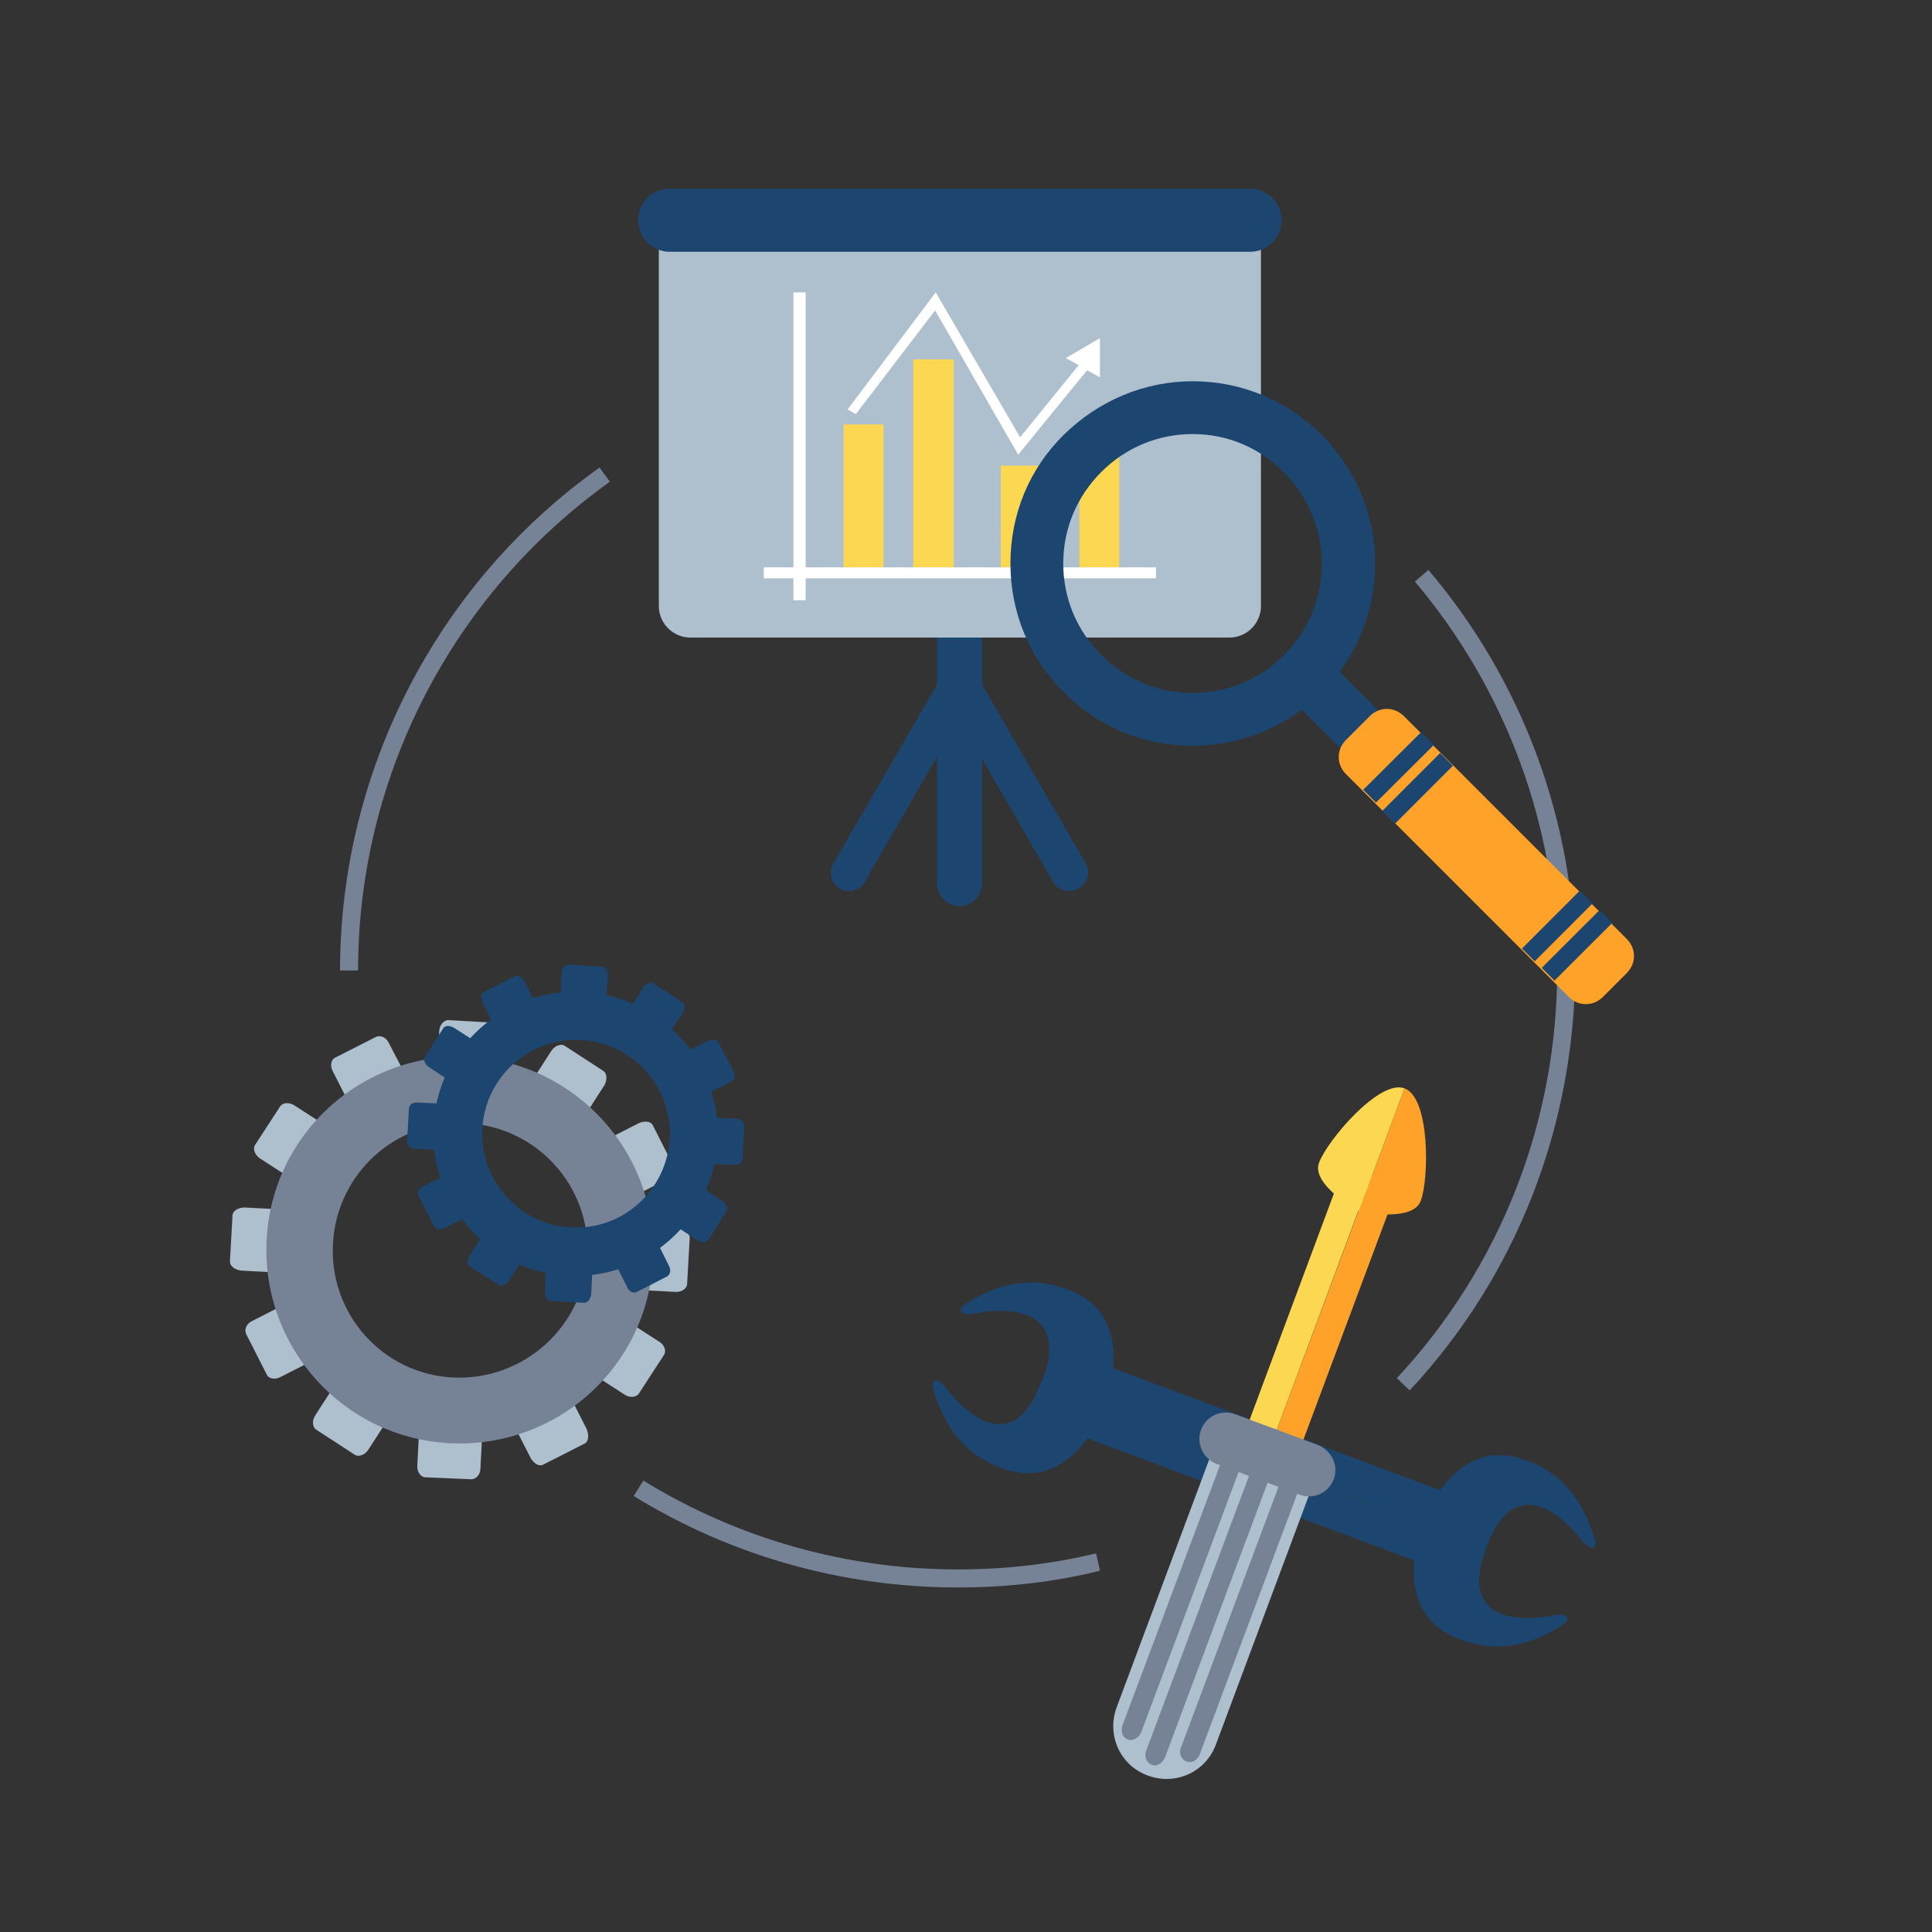 <?xml version="1.0" encoding="utf-8"?>
<!-- Generator: Adobe Illustrator 20.1.0, SVG Export Plug-In . SVG Version: 6.00 Build 0)  -->
<svg version="1.1" id="Слой_1" xmlns="http://www.w3.org/2000/svg" xmlns:xlink="http://www.w3.org/1999/xlink" x="0px" y="0px"
	 viewBox="0 0 300 300" style="enable-background:new 0 0 300 300;" xml:space="preserve">
<rect x="0" y="0" width="300" height="300" fill="#333333" stroke="none"/>
<style type="text/css">
	.st0{fill:#AEBFCE;}
	.st1{fill:#768296;}
	.st2{fill:#1C4670;}
	.st3{fill:#FCD751;}
	.st4{fill:#FFA229;}
	.st5{fill:#FFFFFF;}
</style>
<g>
	<g>
		<g>
			<path class="st0" d="M77.7,166.4c-0.1,1-0.7,1.8-1.4,1.8l-7.1-0.4c-0.7,0-1.3-0.9-1.3-1.9l0.3-5.7c0-1,0.7-1.8,1.4-1.8l7.1,0.4
				c0.7,0,1.3,0.9,1.2,1.9L77.7,166.4z"/>
			<path class="st0" d="M74.9,222.3c0-1-0.5-1.9-1.3-1.9l-7.1-0.3c-0.7,0-1.4,0.7-1.4,1.7l-0.3,5.7c-0.1,1,0.5,1.9,1.3,1.9l7.1,0.3
				c0.7,0,1.4-0.7,1.4-1.7L74.9,222.3z"/>
			<path class="st0" d="M63,167c0.5,0.9,0.3,1.9-0.4,2.2l-6.3,3.3c-0.7,0.3-1.6-0.1-2-1l-2.6-5.1c-0.5-0.9-0.3-1.9,0.4-2.2l6.3-3.2
				c0.7-0.3,1.6,0.1,2,1L63,167z"/>
			<path class="st0" d="M88.5,216.8c-0.5-0.9-1.4-1.4-2-1l-6.3,3.3c-0.7,0.3-0.8,1.3-0.4,2.2l2.6,5.1c0.5,0.9,1.4,1.4,2,1l6.3-3.2
				c0.7-0.3,0.8-1.3,0.4-2.3L88.5,216.8z"/>
			<path class="st0" d="M50.6,174.8c0.8,0.5,1.2,1.5,0.8,2.1l-3.9,6c-0.4,0.6-1.4,0.7-2.3,0.1l-4.8-3.1c-0.8-0.5-1.2-1.5-0.8-2.1
				l3.9-6c0.4-0.6,1.4-0.7,2.3-0.1L50.6,174.8z"/>
			<path class="st0" d="M97.5,205.2c-0.8-0.5-1.9-0.5-2.3,0.1l-3.9,6c-0.4,0.6-0.1,1.6,0.8,2.1l4.8,3.1c0.8,0.6,1.9,0.5,2.3-0.1
				l3.9-6c0.4-0.6,0.1-1.6-0.8-2.1L97.5,205.2z"/>
			<path class="st0" d="M43.7,187.8c1,0.1,1.8,0.7,1.8,1.4l-0.4,7.1c0,0.7-0.9,1.3-1.9,1.3l-5.7-0.3c-1-0.1-1.8-0.7-1.8-1.4l0.4-7.1
				c0-0.8,0.9-1.3,1.9-1.3L43.7,187.8z"/>
			<path class="st0" d="M99.6,190.6c-1-0.1-1.9,0.5-1.9,1.2l-0.4,7.1c0,0.7,0.7,1.4,1.8,1.4l5.7,0.3c1,0.1,1.9-0.5,1.9-1.3l0.4-7.1
				c0-0.7-0.8-1.4-1.8-1.4L99.6,190.6z"/>
			<path class="st0" d="M44.3,202.5c0.9-0.5,1.9-0.3,2.2,0.4l3.2,6.3c0.3,0.7-0.1,1.6-1,2l-5.1,2.6c-0.9,0.5-1.9,0.3-2.2-0.4
				l-3.2-6.3c-0.3-0.7,0.1-1.6,1-2L44.3,202.5z"/>
			<path class="st0" d="M94.1,177c-0.9,0.5-1.3,1.4-1,2l3.2,6.3c0.3,0.7,1.3,0.8,2.2,0.4l5.1-2.6c0.9-0.5,1.4-1.4,1-2l-3.2-6.3
				c-0.3-0.7-1.3-0.8-2.2-0.4L94.1,177z"/>
			<path class="st0" d="M52.1,214.9c0.6-0.8,1.5-1.2,2.1-0.8l6,3.9c0.6,0.4,0.7,1.4,0.1,2.3l-3.1,4.8c-0.5,0.8-1.5,1.2-2.1,0.8
				l-6-3.9c-0.6-0.4-0.7-1.4-0.1-2.3L52.1,214.9z"/>
			<path class="st0" d="M82.5,168c-0.5,0.8-0.5,1.9,0.1,2.3l6,3.9c0.6,0.4,1.6,0.1,2.1-0.8l3.1-4.8c0.5-0.8,0.5-1.9-0.1-2.3l-6-3.9
				c-0.6-0.4-1.6,0-2.1,0.8L82.5,168z"/>
			<path class="st1" d="M72.9,164.1c-16.6-0.8-30.7,11.9-31.5,28.5c-0.8,16.6,11.9,30.7,28.5,31.5c16.6,0.8,30.7-11.9,31.5-28.5
				C102.2,179.1,89.5,165,72.9,164.1z M70.4,213.9c-10.9-0.5-19.3-9.8-18.7-20.8c0.6-10.9,9.8-19.3,20.8-18.7
				c10.9,0.6,19.3,9.8,18.7,20.8C90.6,206,81.3,214.4,70.4,213.9z"/>
		</g>
		<g>
			<path class="st2" d="M94.1,155.7c0,0.7-0.5,1.3-1,1.3l-5.2-0.3c-0.6,0-1-0.7-0.9-1.4l0.2-4.2c0-0.7,0.5-1.3,1.1-1.3l5.2,0.3
				c0.5,0,1,0.7,0.9,1.4L94.1,155.7z"/>
			<path class="st2" d="M92,196.8c0-0.8-0.4-1.4-0.9-1.4l-5.2-0.3c-0.5,0-1,0.5-1.1,1.3l-0.2,4.2c0,0.7,0.4,1.4,0.9,1.4l5.2,0.3
				c0.5,0,1-0.5,1.1-1.3L92,196.8z"/>
			<path class="st2" d="M83.3,156.1c0.3,0.7,0.2,1.4-0.3,1.6l-4.7,2.4c-0.5,0.2-1.2-0.1-1.5-0.7l-1.9-3.8c-0.3-0.7-0.2-1.4,0.3-1.6
				l4.7-2.4c0.5-0.3,1.2,0.1,1.5,0.7L83.3,156.1z"/>
			<path class="st2" d="M102,192.8c-0.3-0.7-1-1-1.5-0.7l-4.7,2.4c-0.5,0.3-0.6,1-0.3,1.6l1.9,3.8c0.3,0.7,1,1,1.5,0.7l4.7-2.4
				c0.5-0.3,0.6-1,0.3-1.6L102,192.8z"/>
			<path class="st2" d="M74.1,161.9c0.6,0.4,0.9,1.1,0.6,1.6l-2.9,4.4c-0.3,0.5-1,0.5-1.7,0.1l-3.5-2.3c-0.6-0.4-0.9-1.1-0.6-1.6
				l2.8-4.4c0.3-0.5,1-0.5,1.7-0.1L74.1,161.9z"/>
			<path class="st2" d="M108.7,184.2c-0.6-0.4-1.4-0.4-1.7,0.1l-2.8,4.4c-0.3,0.5,0,1.2,0.6,1.6l3.5,2.3c0.6,0.4,1.4,0.4,1.7-0.1
				l2.8-4.4c0.3-0.5,0-1.2-0.6-1.6L108.7,184.2z"/>
			<path class="st2" d="M69.1,171.4c0.7,0,1.3,0.5,1.3,1.1l-0.3,5.2c0,0.5-0.6,1-1.4,0.9l-4.2-0.2c-0.7,0-1.3-0.5-1.3-1.1l0.3-5.2
				c0-0.5,0.6-1,1.4-0.9L69.1,171.4z"/>
			<path class="st2" d="M110.1,173.5c-0.7,0-1.4,0.4-1.4,0.9l-0.3,5.2c0,0.5,0.6,1,1.3,1.1l4.2,0.2c0.7,0,1.4-0.4,1.4-0.9l0.3-5.2
				c0-0.6-0.6-1-1.3-1.1L110.1,173.5z"/>
			<path class="st2" d="M69.5,182.3c0.7-0.3,1.4-0.2,1.6,0.3l2.4,4.7c0.2,0.5-0.1,1.2-0.7,1.5l-3.8,1.9c-0.7,0.3-1.4,0.2-1.6-0.3
				l-2.4-4.7c-0.3-0.5,0.1-1.2,0.7-1.5L69.5,182.3z"/>
			<path class="st2" d="M106.1,163.5c-0.7,0.3-1,1-0.7,1.5l2.4,4.7c0.2,0.5,1,0.6,1.7,0.3l3.8-1.9c0.7-0.3,1-1,0.7-1.5l-2.4-4.7
				c-0.2-0.5-1-0.6-1.6-0.3L106.1,163.5z"/>
			<path class="st2" d="M75.2,191.4c0.4-0.6,1.1-0.9,1.6-0.6l4.4,2.8c0.5,0.3,0.5,1,0.1,1.7l-2.3,3.6c-0.4,0.6-1.1,0.9-1.6,0.6
				l-4.4-2.8c-0.5-0.3-0.5-1-0.1-1.7L75.2,191.4z"/>
			<path class="st2" d="M97.6,156.9c-0.4,0.6-0.4,1.4,0.1,1.7l4.4,2.8c0.5,0.3,1.2,0,1.6-0.6l2.3-3.5c0.4-0.6,0.4-1.4-0.1-1.7
				l-4.4-2.9c-0.5-0.3-1.2,0-1.6,0.6L97.6,156.9z"/>
			<path class="st2" d="M90.5,154c-12.2-0.6-22.6,8.8-23.2,20.9c-0.6,12.2,8.8,22.6,20.9,23.2c12.2,0.6,22.6-8.8,23.2-20.9
				C112.1,165,102.7,154.7,90.5,154z M88.7,190.6c-8-0.4-14.2-7.2-13.8-15.3c0.4-8,7.2-14.2,15.3-13.8c8,0.4,14.2,7.2,13.8,15.3
				C103.5,184.9,96.7,191,88.7,190.6z"/>
		</g>
	</g>
	<g>
		<g>
			<path class="st2" d="M145.1,216.1c-0.8-2.6,1-1.9,2.1-0.2c1.2,1.6,9.8,11.8,14.6-1.4c5-13-8.2-11-10.1-10.6
				c-1.9,0.5-3.8-0.2-1.5-1.6c2.9-1.8,9-5.1,16.7-1.6c8.1,3.7,6.2,13.3,4.7,17.5c-1.6,4.2-6.4,12.6-15,10.1
				C148.5,225.9,146.1,219.4,145.1,216.1z"/>
			<path class="st2" d="M242.3,252.5c2.3-1.4,0.5-2-1.4-1.6c-1.9,0.4-15.1,2.5-10.1-10.6c4.8-13.1,13.4-3,14.6-1.4
				c1.2,1.6,3,2.4,2.1-0.3c-1.1-3.3-3.4-9.8-11.6-12.2c-8.6-2.5-13.4,5.9-15,10.1c-1.5,4.2-3.5,13.7,4.7,17.5
				C233.3,257.7,239.4,254.3,242.3,252.5z"/>
			
				<rect x="194.4" y="196.9" transform="matrix(0.349 -0.937 0.937 0.349 -82.221 331.079)" class="st2" width="5.8" height="55.8"/>
			
				<rect x="192.4" y="202.3" transform="matrix(0.35 -0.937 0.937 0.35 -88.619 332.606)" class="st2" width="5.8" height="55.8"/>
			<path class="st2" d="M240.9,250.9c1.9-0.5,3.8,0.2,1.4,1.6c-2.9,1.8-9,5.1-16.7,1.6c-8.1-3.7-6.2-13.3-4.7-17.5l9.8,3.7
				C225.8,253.4,238.9,251.4,240.9,250.9z"/>
			<path class="st2" d="M156.6,228.3c-8.1-2.4-10.5-8.9-11.6-12.2c-0.8-2.6,1-1.9,2.1-0.2c1.2,1.6,9.8,11.8,14.6-1.4l9.8,3.7
				C170,222.4,165.2,230.8,156.6,228.3z"/>
		</g>
		<g>
			<g>
				
					<rect x="176.3" y="203.7" transform="matrix(0.349 -0.937 0.937 0.349 -61.584 323.233)" class="st3" width="51.2" height="4.5"/>
				
					<rect x="180.5" y="205.3" transform="matrix(0.35 -0.937 0.937 0.35 -60.471 327.846)" class="st4" width="51.2" height="4.4"/>
				<path class="st3" d="M211,188.1c0,0-7.4-4.1-6.2-7.5c1.2-3.4,9.4-13.1,13.3-11.6L211,188.1z"/>
				<path class="st4" d="M211,188.1c0,0,8.3,1.8,9.6-1.6c1.3-3.3,1.5-16-2.5-17.5L211,188.1z"/>
			</g>
			<g>
				<path class="st0" d="M188.8,270.9c-1.6,4.3-6.3,6.4-10.6,4.8l0,0c-4.3-1.6-6.4-6.3-4.8-10.6l14.3-38.3c1.6-4.3,6.3-6.4,10.6-4.8
					l0,0c4.3,1.6,6.4,6.3,4.8,10.6L188.8,270.9z"/>
				<path class="st1" d="M180.9,272.9c-0.4,0.9-1.3,1.5-2.1,1.1l0,0c-0.8-0.3-1.2-1.3-0.8-2.2l15.9-42.5c0.4-0.9,1.3-1.5,2.1-1.2
					l0,0c0.8,0.3,1.2,1.3,0.8,2.2L180.9,272.9z"/>
				<path class="st1" d="M186.3,272.4c-0.3,0.9-1.3,1.5-2.1,1.1l0,0c-0.8-0.3-1.2-1.3-0.8-2.2l15.9-42.5c0.3-0.9,1.3-1.4,2.1-1.1
					l0,0c0.8,0.3,1.2,1.3,0.8,2.2L186.3,272.4z"/>
				<path class="st1" d="M174.3,267.9c-0.3,1,0,1.9,0.8,2.2l0,0c0.8,0.3,1.7-0.2,2.1-1.1l15.9-42.5c0.3-0.9,0-1.9-0.8-2.2l0,0
					c-0.8-0.3-1.7,0.2-2.1,1.2L174.3,267.9z"/>
				<path class="st1" d="M207.1,229.7c-0.8,2.1-3.1,3.2-5.3,2.4l-12.9-4.8c-2.1-0.8-3.2-3.2-2.4-5.3l0,0c0.8-2.1,3.1-3.2,5.3-2.4
					l12.9,4.8C206.8,225.3,207.9,227.6,207.1,229.7L207.1,229.7z"/>
				<path class="st1" d="M205.9,228.3c-0.6,1.6-2.6,2.4-4.4,1.7l-11-4.1c-1.8-0.7-2.8-2.5-2.2-4.2l0,0c0.6-1.6,2.6-2.4,4.4-1.7
					l11,4.1C205.6,224.8,206.6,226.6,205.9,228.3L205.9,228.3z"/>
			</g>
		</g>
	</g>
	<g>
		<g>
			<path class="st2" d="M168.6,134.1l-16.4-28.3c-0.7-1.1-2-1.6-3.2-1.3c-1.2-0.3-2.5,0.2-3.2,1.3l-16.4,28.3
				c-0.8,1.4-0.3,3.1,1,3.9c1.4,0.8,3.1,0.3,3.9-1.1l14.6-25.3l14.6,25.3c0.8,1.4,2.5,1.8,3.9,1.1
				C168.9,137.2,169.4,135.4,168.6,134.1z"/>
			<path class="st2" d="M152.5,137.2c0,1.9-1.6,3.5-3.5,3.5l0,0c-1.9,0-3.5-1.6-3.5-3.5V97.8c0-1.9,1.5-3.5,3.5-3.5l0,0
				c1.9,0,3.5,1.6,3.5,3.5V137.2z"/>
		</g>
		<path class="st0" d="M195.8,94.1c0,2.7-2.2,4.9-4.9,4.9h-83.7c-2.7,0-4.9-2.2-4.9-4.9V38.4c0-2.7,2.2-4.9,4.9-4.9h83.7
			c2.7,0,4.9,2.2,4.9,4.9V94.1z"/>
		<g>
			<rect x="131" y="65.9" class="st3" width="6.2" height="22.2"/>
			<rect x="141.8" y="55.8" class="st3" width="6.3" height="32.3"/>
			<rect x="155.4" y="72.3" class="st3" width="6.2" height="15.8"/>
			<rect x="167.6" y="65.9" class="st3" width="6.2" height="22.2"/>
			<polygon class="st5" points="170.8,52.5 165.5,55.6 167.5,56.7 158.4,67.9 145.3,45.4 131.6,63.6 132.9,64.3 145.2,48.2 
				158.1,70.6 168.8,57.5 170.8,58.6 			"/>
			<rect x="123.2" y="45.4" class="st5" width="1.9" height="47.8"/>
			<rect x="118.6" y="88.1" class="st5" width="60.9" height="1.7"/>
		</g>
		<path class="st2" d="M199,34.2c0,2.7-2.2,4.9-4.9,4.9H104c-2.7,0-4.9-2.2-4.9-4.9l0,0c0-2.7,2.2-4.9,4.9-4.9h90.1
			C196.8,29.3,199,31.5,199,34.2L199,34.2z"/>
	</g>
	<g>
		<path class="st1" d="M218.9,215.9l-2-1.9c16.1-17.3,24.9-39.8,24.9-63.4c0-22.1-7.9-43.5-22.1-60.3l2.1-1.8
			c14.7,17.3,22.8,39.3,22.8,62C244.5,175,235.4,198.2,218.9,215.9z"/>
	</g>
	<g>
		<path class="st1" d="M55.6,150.7h-2.8c0-31,15.1-60.2,40.3-78.1l1.6,2.2C70.2,92.3,55.6,120.6,55.6,150.7z"/>
	</g>
	<g>
		<path class="st1" d="M148.7,246.5c-17.8,0-35.2-4.9-50.3-14.2l1.5-2.4c14.6,9,31.5,13.8,48.8,13.8c7.3,0,14.5-0.8,21.5-2.5
			l0.6,2.7C163.6,245.7,156.2,246.5,148.7,246.5z"/>
	</g>
	<g>
		<g>
			<path class="st2" d="M185.2,115.8c-7.6,0-14.7-2.9-20-8.3c-5.4-5.3-8.3-12.5-8.3-20c0-7.6,2.9-14.7,8.3-20
				c5.4-5.3,12.5-8.3,20-8.3c7.6,0,14.7,3,20,8.3c11.1,11.1,11.1,29,0,40.1C199.9,112.8,192.8,115.8,185.2,115.8z M185.2,67.4
				c-5.4,0-10.4,2.1-14.2,5.9c-3.8,3.8-5.9,8.8-5.9,14.2c0,5.4,2.1,10.4,5.9,14.2c3.8,3.8,8.8,5.9,14.2,5.9c5.4,0,10.4-2.1,14.2-5.9
				c7.8-7.8,7.8-20.5,0-28.3C195.6,69.5,190.6,67.4,185.2,67.4z"/>
		</g>
		<g>
			
				<rect x="204.4" y="101.5" transform="matrix(0.707 -0.707 0.707 0.707 -17.213 179.846)" class="st2" width="8.3" height="18.4"/>
		</g>
		<path class="st4" d="M252.6,145.8c1.5,1.5,1.5,3.8,0,5.3l-3.7,3.7c-1.5,1.5-3.8,1.5-5.3,0l-34.6-34.6c-1.5-1.5-1.5-3.8,0-5.3
			l3.7-3.7c1.5-1.5,3.8-1.5,5.3,0L252.6,145.8z"/>
		<g>
			
				<rect x="210.7" y="117.8" transform="matrix(0.709 -0.706 0.706 0.709 -20.871 187.871)" class="st2" width="12.7" height="2.8"/>
		</g>
		<g>
			
				<rect x="213.8" y="120.9" transform="matrix(0.707 -0.707 0.707 0.707 -21.98 191.587)" class="st2" width="12.7" height="2.8"/>
		</g>
		<g>
			
				<rect x="238.4" y="145.5" transform="matrix(0.708 -0.707 0.707 0.708 -32.256 215.821)" class="st2" width="12.7" height="2.8"/>
		</g>
		<g>
			
				<rect x="235.3" y="142.4" transform="matrix(0.707 -0.708 0.708 0.707 -30.846 213.207)" class="st2" width="12.7" height="2.8"/>
		</g>
	</g>
</g>
<g>
</g>
<g>
</g>
<g>
</g>
<g>
</g>
<g>
</g>
<g>
</g>
<g>
</g>
<g>
</g>
<g>
</g>
<g>
</g>
<g>
</g>
<g>
</g>
<g>
</g>
<g>
</g>
<g>
</g>
</svg>
